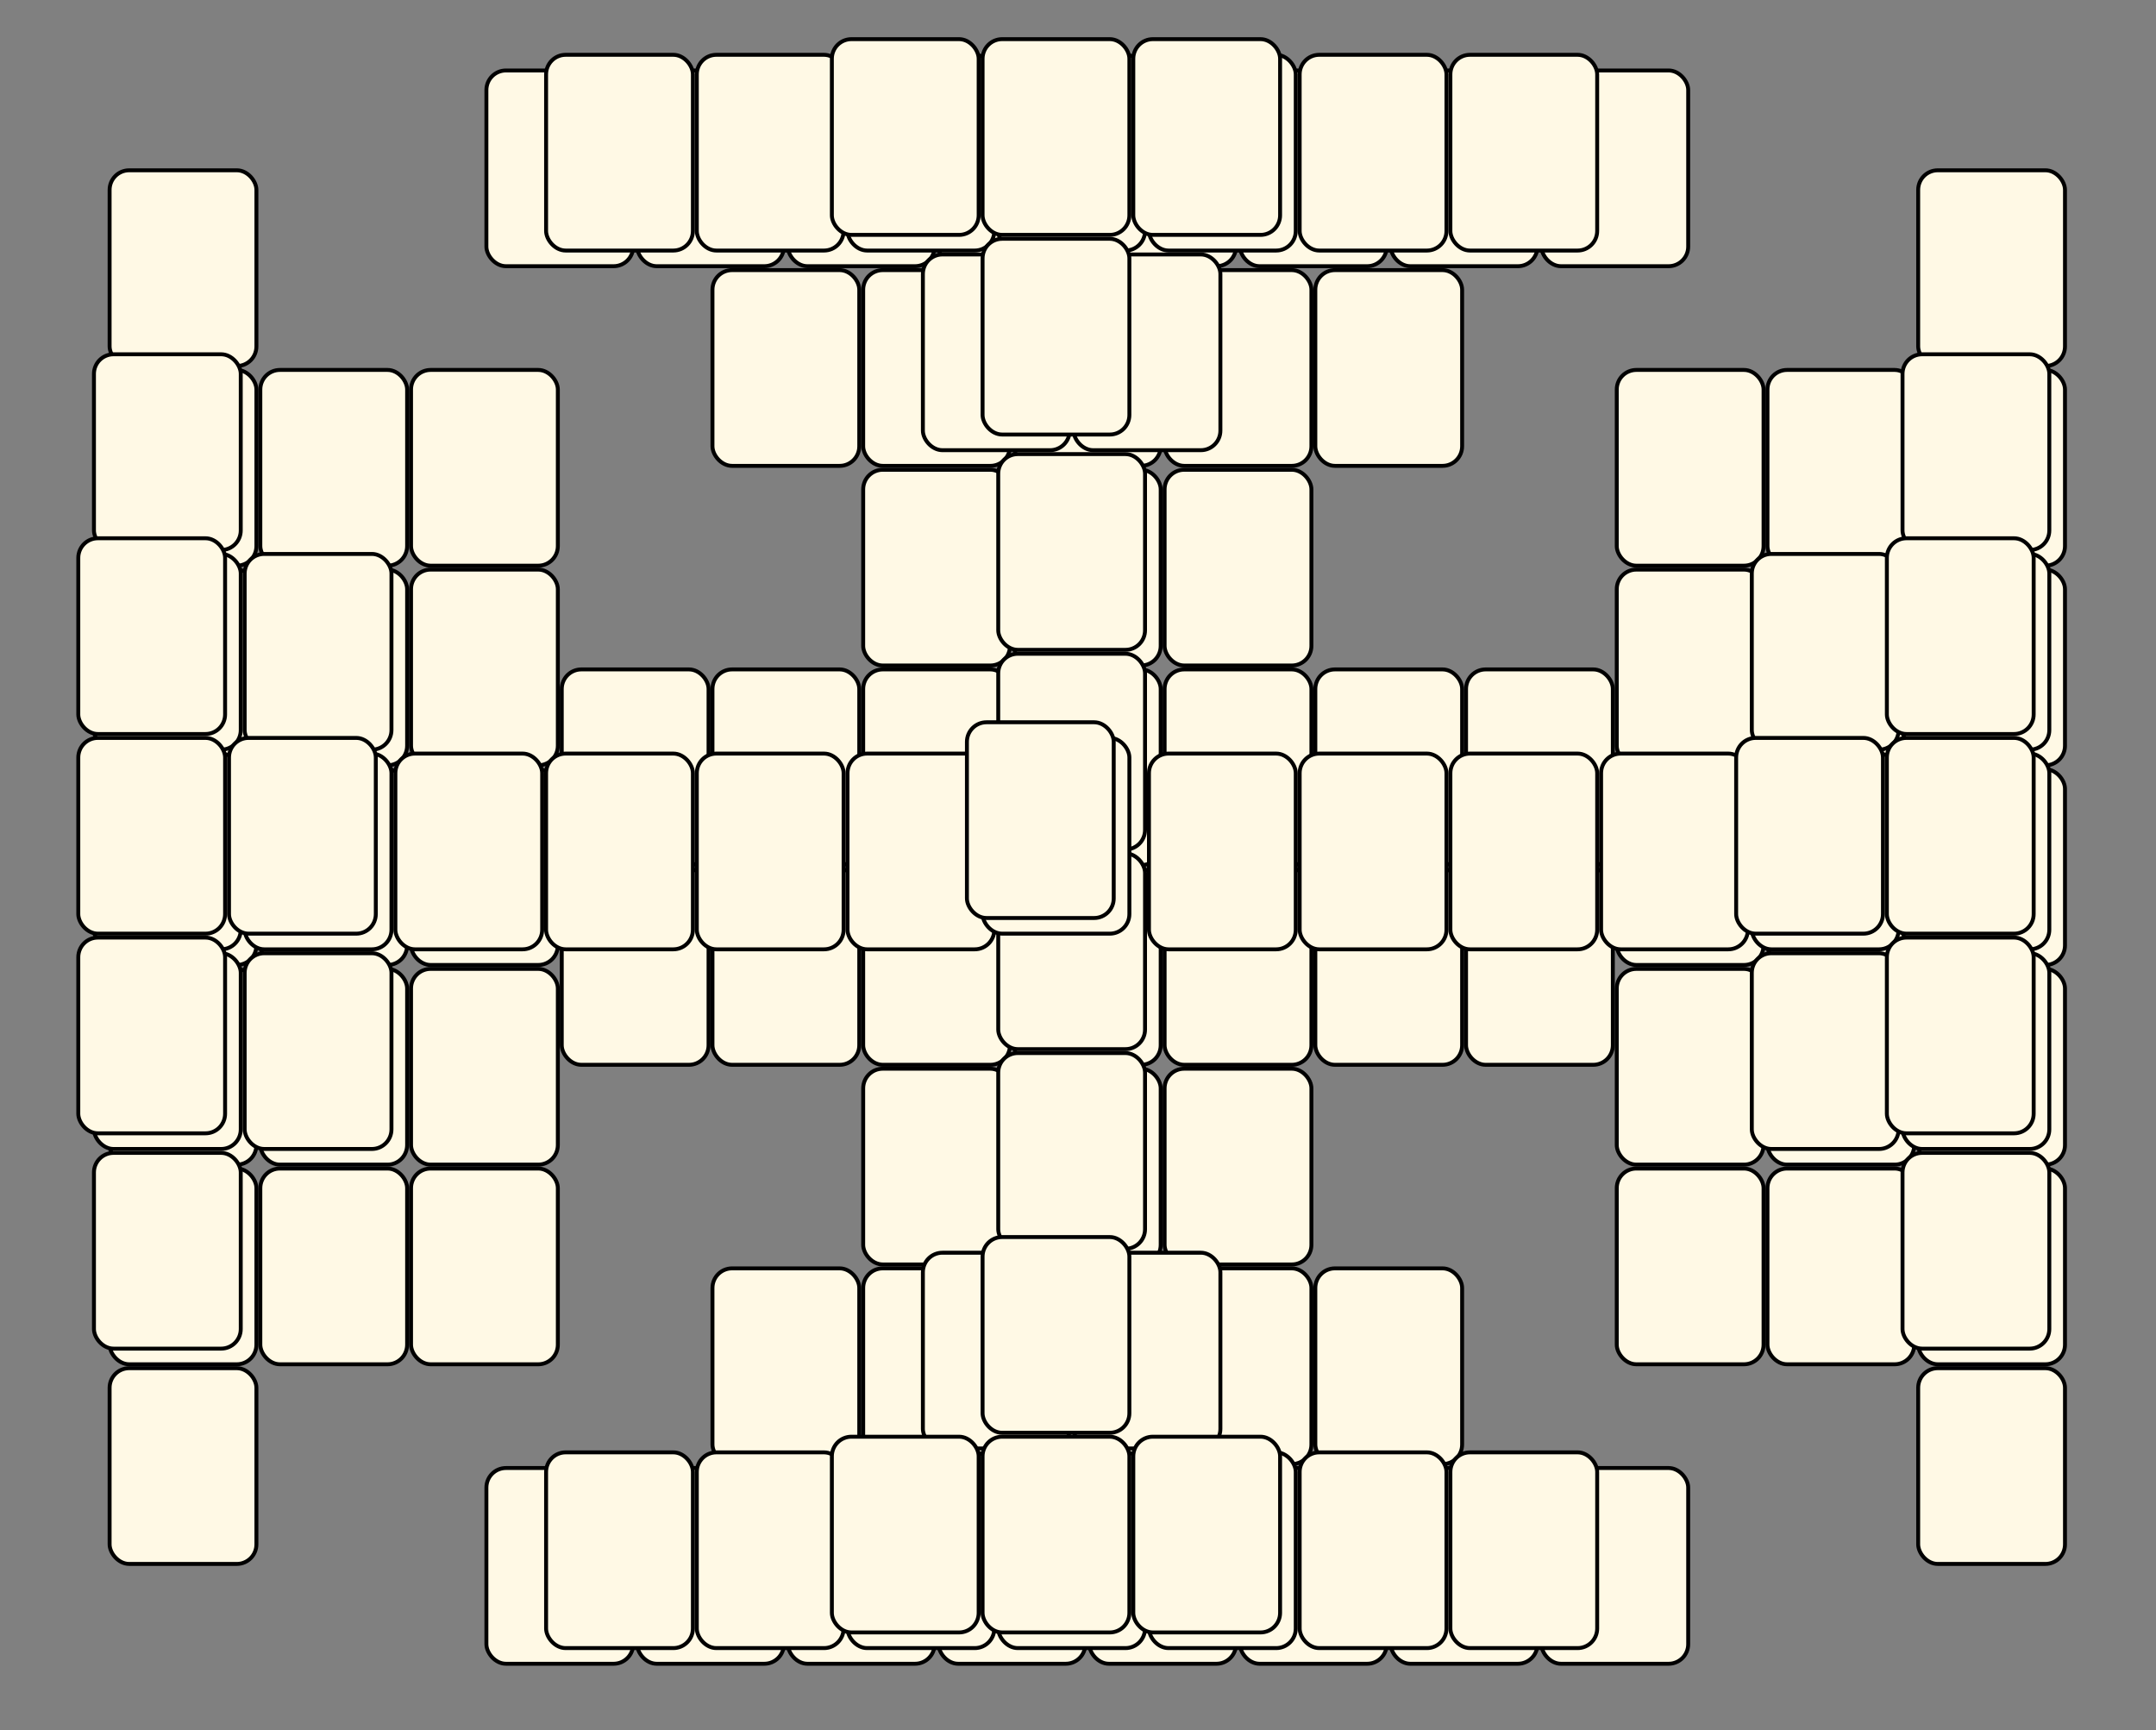 <svg xmlns="http://www.w3.org/2000/svg" viewBox="-18.5 14 1101.5 884" preserveAspectRatio="xMidYMid meet" height="100%" width="100%"><rect x="-18.5" y="14" width="1101.5" height="884" fill="#808080" stroke="none"/><g transform="translate(37.5,101)"><rect fill="#FFF9E5" stroke-width="2" stroke="black" x="0" y="0" width="75" height="100" rx="10" ry="10"></rect></g><g transform="translate(37.5,203)"><rect fill="#FFF9E5" stroke-width="2" stroke="black" x="0" y="0" width="75" height="100" rx="10" ry="10"></rect></g><g transform="translate(37.5,305)"><rect fill="#FFF9E5" stroke-width="2" stroke="black" x="0" y="0" width="75" height="100" rx="10" ry="10"></rect></g><g transform="translate(37.5,407)"><rect fill="#FFF9E5" stroke-width="2" stroke="black" x="0" y="0" width="75" height="100" rx="10" ry="10"></rect></g><g transform="translate(37.5,509)"><rect fill="#FFF9E5" stroke-width="2" stroke="black" x="0" y="0" width="75" height="100" rx="10" ry="10"></rect></g><g transform="translate(37.5,611)"><rect fill="#FFF9E5" stroke-width="2" stroke="black" x="0" y="0" width="75" height="100" rx="10" ry="10"></rect></g><g transform="translate(37.5,713)"><rect fill="#FFF9E5" stroke-width="2" stroke="black" x="0" y="0" width="75" height="100" rx="10" ry="10"></rect></g><g transform="translate(114.5,203)"><rect fill="#FFF9E5" stroke-width="2" stroke="black" x="0" y="0" width="75" height="100" rx="10" ry="10"></rect></g><g transform="translate(114.5,305)"><rect fill="#FFF9E5" stroke-width="2" stroke="black" x="0" y="0" width="75" height="100" rx="10" ry="10"></rect></g><g transform="translate(114.5,407)"><rect fill="#FFF9E5" stroke-width="2" stroke="black" x="0" y="0" width="75" height="100" rx="10" ry="10"></rect></g><g transform="translate(114.5,509)"><rect fill="#FFF9E5" stroke-width="2" stroke="black" x="0" y="0" width="75" height="100" rx="10" ry="10"></rect></g><g transform="translate(114.5,611)"><rect fill="#FFF9E5" stroke-width="2" stroke="black" x="0" y="0" width="75" height="100" rx="10" ry="10"></rect></g><g transform="translate(191.5,203)"><rect fill="#FFF9E5" stroke-width="2" stroke="black" x="0" y="0" width="75" height="100" rx="10" ry="10"></rect></g><g transform="translate(191.5,305)"><rect fill="#FFF9E5" stroke-width="2" stroke="black" x="0" y="0" width="75" height="100" rx="10" ry="10"></rect></g><g transform="translate(191.5,407)"><rect fill="#FFF9E5" stroke-width="2" stroke="black" x="0" y="0" width="75" height="100" rx="10" ry="10"></rect></g><g transform="translate(191.5,509)"><rect fill="#FFF9E5" stroke-width="2" stroke="black" x="0" y="0" width="75" height="100" rx="10" ry="10"></rect></g><g transform="translate(191.5,611)"><rect fill="#FFF9E5" stroke-width="2" stroke="black" x="0" y="0" width="75" height="100" rx="10" ry="10"></rect></g><g transform="translate(230,50)"><rect fill="#FFF9E5" stroke-width="2" stroke="black" x="0" y="0" width="75" height="100" rx="10" ry="10"></rect></g><g transform="translate(230,764)"><rect fill="#FFF9E5" stroke-width="2" stroke="black" x="0" y="0" width="75" height="100" rx="10" ry="10"></rect></g><g transform="translate(268.5,356)"><rect fill="#FFF9E5" stroke-width="2" stroke="black" x="0" y="0" width="75" height="100" rx="10" ry="10"></rect></g><g transform="translate(268.5,458)"><rect fill="#FFF9E5" stroke-width="2" stroke="black" x="0" y="0" width="75" height="100" rx="10" ry="10"></rect></g><g transform="translate(307,50)"><rect fill="#FFF9E5" stroke-width="2" stroke="black" x="0" y="0" width="75" height="100" rx="10" ry="10"></rect></g><g transform="translate(307,764)"><rect fill="#FFF9E5" stroke-width="2" stroke="black" x="0" y="0" width="75" height="100" rx="10" ry="10"></rect></g><g transform="translate(345.5,152)"><rect fill="#FFF9E5" stroke-width="2" stroke="black" x="0" y="0" width="75" height="100" rx="10" ry="10"></rect></g><g transform="translate(345.5,356)"><rect fill="#FFF9E5" stroke-width="2" stroke="black" x="0" y="0" width="75" height="100" rx="10" ry="10"></rect></g><g transform="translate(345.5,458)"><rect fill="#FFF9E5" stroke-width="2" stroke="black" x="0" y="0" width="75" height="100" rx="10" ry="10"></rect></g><g transform="translate(345.5,662)"><rect fill="#FFF9E5" stroke-width="2" stroke="black" x="0" y="0" width="75" height="100" rx="10" ry="10"></rect></g><g transform="translate(384,50)"><rect fill="#FFF9E5" stroke-width="2" stroke="black" x="0" y="0" width="75" height="100" rx="10" ry="10"></rect></g><g transform="translate(384,764)"><rect fill="#FFF9E5" stroke-width="2" stroke="black" x="0" y="0" width="75" height="100" rx="10" ry="10"></rect></g><g transform="translate(422.5,152)"><rect fill="#FFF9E5" stroke-width="2" stroke="black" x="0" y="0" width="75" height="100" rx="10" ry="10"></rect></g><g transform="translate(422.5,254)"><rect fill="#FFF9E5" stroke-width="2" stroke="black" x="0" y="0" width="75" height="100" rx="10" ry="10"></rect></g><g transform="translate(422.5,356)"><rect fill="#FFF9E5" stroke-width="2" stroke="black" x="0" y="0" width="75" height="100" rx="10" ry="10"></rect></g><g transform="translate(422.5,458)"><rect fill="#FFF9E5" stroke-width="2" stroke="black" x="0" y="0" width="75" height="100" rx="10" ry="10"></rect></g><g transform="translate(422.5,560)"><rect fill="#FFF9E5" stroke-width="2" stroke="black" x="0" y="0" width="75" height="100" rx="10" ry="10"></rect></g><g transform="translate(422.5,662)"><rect fill="#FFF9E5" stroke-width="2" stroke="black" x="0" y="0" width="75" height="100" rx="10" ry="10"></rect></g><g transform="translate(461,50)"><rect fill="#FFF9E5" stroke-width="2" stroke="black" x="0" y="0" width="75" height="100" rx="10" ry="10"></rect></g><g transform="translate(461,764)"><rect fill="#FFF9E5" stroke-width="2" stroke="black" x="0" y="0" width="75" height="100" rx="10" ry="10"></rect></g><g transform="translate(499.5,152)"><rect fill="#FFF9E5" stroke-width="2" stroke="black" x="0" y="0" width="75" height="100" rx="10" ry="10"></rect></g><g transform="translate(499.5,254)"><rect fill="#FFF9E5" stroke-width="2" stroke="black" x="0" y="0" width="75" height="100" rx="10" ry="10"></rect></g><g transform="translate(499.5,356)"><rect fill="#FFF9E5" stroke-width="2" stroke="black" x="0" y="0" width="75" height="100" rx="10" ry="10"></rect></g><g transform="translate(499.5,458)"><rect fill="#FFF9E5" stroke-width="2" stroke="black" x="0" y="0" width="75" height="100" rx="10" ry="10"></rect></g><g transform="translate(499.5,560)"><rect fill="#FFF9E5" stroke-width="2" stroke="black" x="0" y="0" width="75" height="100" rx="10" ry="10"></rect></g><g transform="translate(499.5,662)"><rect fill="#FFF9E5" stroke-width="2" stroke="black" x="0" y="0" width="75" height="100" rx="10" ry="10"></rect></g><g transform="translate(538,50)"><rect fill="#FFF9E5" stroke-width="2" stroke="black" x="0" y="0" width="75" height="100" rx="10" ry="10"></rect></g><g transform="translate(538,764)"><rect fill="#FFF9E5" stroke-width="2" stroke="black" x="0" y="0" width="75" height="100" rx="10" ry="10"></rect></g><g transform="translate(576.5,152)"><rect fill="#FFF9E5" stroke-width="2" stroke="black" x="0" y="0" width="75" height="100" rx="10" ry="10"></rect></g><g transform="translate(576.5,254)"><rect fill="#FFF9E5" stroke-width="2" stroke="black" x="0" y="0" width="75" height="100" rx="10" ry="10"></rect></g><g transform="translate(576.5,356)"><rect fill="#FFF9E5" stroke-width="2" stroke="black" x="0" y="0" width="75" height="100" rx="10" ry="10"></rect></g><g transform="translate(576.5,458)"><rect fill="#FFF9E5" stroke-width="2" stroke="black" x="0" y="0" width="75" height="100" rx="10" ry="10"></rect></g><g transform="translate(576.5,560)"><rect fill="#FFF9E5" stroke-width="2" stroke="black" x="0" y="0" width="75" height="100" rx="10" ry="10"></rect></g><g transform="translate(576.5,662)"><rect fill="#FFF9E5" stroke-width="2" stroke="black" x="0" y="0" width="75" height="100" rx="10" ry="10"></rect></g><g transform="translate(615,50)"><rect fill="#FFF9E5" stroke-width="2" stroke="black" x="0" y="0" width="75" height="100" rx="10" ry="10"></rect></g><g transform="translate(615,764)"><rect fill="#FFF9E5" stroke-width="2" stroke="black" x="0" y="0" width="75" height="100" rx="10" ry="10"></rect></g><g transform="translate(653.5,152)"><rect fill="#FFF9E5" stroke-width="2" stroke="black" x="0" y="0" width="75" height="100" rx="10" ry="10"></rect></g><g transform="translate(653.5,356)"><rect fill="#FFF9E5" stroke-width="2" stroke="black" x="0" y="0" width="75" height="100" rx="10" ry="10"></rect></g><g transform="translate(653.5,458)"><rect fill="#FFF9E5" stroke-width="2" stroke="black" x="0" y="0" width="75" height="100" rx="10" ry="10"></rect></g><g transform="translate(653.5,662)"><rect fill="#FFF9E5" stroke-width="2" stroke="black" x="0" y="0" width="75" height="100" rx="10" ry="10"></rect></g><g transform="translate(692,50)"><rect fill="#FFF9E5" stroke-width="2" stroke="black" x="0" y="0" width="75" height="100" rx="10" ry="10"></rect></g><g transform="translate(692,764)"><rect fill="#FFF9E5" stroke-width="2" stroke="black" x="0" y="0" width="75" height="100" rx="10" ry="10"></rect></g><g transform="translate(730.5,356)"><rect fill="#FFF9E5" stroke-width="2" stroke="black" x="0" y="0" width="75" height="100" rx="10" ry="10"></rect></g><g transform="translate(730.5,458)"><rect fill="#FFF9E5" stroke-width="2" stroke="black" x="0" y="0" width="75" height="100" rx="10" ry="10"></rect></g><g transform="translate(769,50)"><rect fill="#FFF9E5" stroke-width="2" stroke="black" x="0" y="0" width="75" height="100" rx="10" ry="10"></rect></g><g transform="translate(769,764)"><rect fill="#FFF9E5" stroke-width="2" stroke="black" x="0" y="0" width="75" height="100" rx="10" ry="10"></rect></g><g transform="translate(807.5,203)"><rect fill="#FFF9E5" stroke-width="2" stroke="black" x="0" y="0" width="75" height="100" rx="10" ry="10"></rect></g><g transform="translate(807.5,305)"><rect fill="#FFF9E5" stroke-width="2" stroke="black" x="0" y="0" width="75" height="100" rx="10" ry="10"></rect></g><g transform="translate(807.5,407)"><rect fill="#FFF9E5" stroke-width="2" stroke="black" x="0" y="0" width="75" height="100" rx="10" ry="10"></rect></g><g transform="translate(807.5,509)"><rect fill="#FFF9E5" stroke-width="2" stroke="black" x="0" y="0" width="75" height="100" rx="10" ry="10"></rect></g><g transform="translate(807.5,611)"><rect fill="#FFF9E5" stroke-width="2" stroke="black" x="0" y="0" width="75" height="100" rx="10" ry="10"></rect></g><g transform="translate(884.5,203)"><rect fill="#FFF9E5" stroke-width="2" stroke="black" x="0" y="0" width="75" height="100" rx="10" ry="10"></rect></g><g transform="translate(884.5,305)"><rect fill="#FFF9E5" stroke-width="2" stroke="black" x="0" y="0" width="75" height="100" rx="10" ry="10"></rect></g><g transform="translate(884.5,407)"><rect fill="#FFF9E5" stroke-width="2" stroke="black" x="0" y="0" width="75" height="100" rx="10" ry="10"></rect></g><g transform="translate(884.5,509)"><rect fill="#FFF9E5" stroke-width="2" stroke="black" x="0" y="0" width="75" height="100" rx="10" ry="10"></rect></g><g transform="translate(884.5,611)"><rect fill="#FFF9E5" stroke-width="2" stroke="black" x="0" y="0" width="75" height="100" rx="10" ry="10"></rect></g><g transform="translate(961.5,101)"><rect fill="#FFF9E5" stroke-width="2" stroke="black" x="0" y="0" width="75" height="100" rx="10" ry="10"></rect></g><g transform="translate(961.5,203)"><rect fill="#FFF9E5" stroke-width="2" stroke="black" x="0" y="0" width="75" height="100" rx="10" ry="10"></rect></g><g transform="translate(961.5,305)"><rect fill="#FFF9E5" stroke-width="2" stroke="black" x="0" y="0" width="75" height="100" rx="10" ry="10"></rect></g><g transform="translate(961.5,407)"><rect fill="#FFF9E5" stroke-width="2" stroke="black" x="0" y="0" width="75" height="100" rx="10" ry="10"></rect></g><g transform="translate(961.5,509)"><rect fill="#FFF9E5" stroke-width="2" stroke="black" x="0" y="0" width="75" height="100" rx="10" ry="10"></rect></g><g transform="translate(961.5,611)"><rect fill="#FFF9E5" stroke-width="2" stroke="black" x="0" y="0" width="75" height="100" rx="10" ry="10"></rect></g><g transform="translate(961.5,713)"><rect fill="#FFF9E5" stroke-width="2" stroke="black" x="0" y="0" width="75" height="100" rx="10" ry="10"></rect></g><g transform="translate(29.5,195)"><rect fill="#FFF9E5" stroke-width="2" stroke="black" x="0" y="0" width="75" height="100" rx="10" ry="10"></rect></g><g transform="translate(29.5,297)"><rect fill="#FFF9E5" stroke-width="2" stroke="black" x="0" y="0" width="75" height="100" rx="10" ry="10"></rect></g><g transform="translate(29.5,399)"><rect fill="#FFF9E5" stroke-width="2" stroke="black" x="0" y="0" width="75" height="100" rx="10" ry="10"></rect></g><g transform="translate(29.5,501)"><rect fill="#FFF9E5" stroke-width="2" stroke="black" x="0" y="0" width="75" height="100" rx="10" ry="10"></rect></g><g transform="translate(29.5,603)"><rect fill="#FFF9E5" stroke-width="2" stroke="black" x="0" y="0" width="75" height="100" rx="10" ry="10"></rect></g><g transform="translate(106.5,297)"><rect fill="#FFF9E5" stroke-width="2" stroke="black" x="0" y="0" width="75" height="100" rx="10" ry="10"></rect></g><g transform="translate(106.5,399)"><rect fill="#FFF9E5" stroke-width="2" stroke="black" x="0" y="0" width="75" height="100" rx="10" ry="10"></rect></g><g transform="translate(106.5,501)"><rect fill="#FFF9E5" stroke-width="2" stroke="black" x="0" y="0" width="75" height="100" rx="10" ry="10"></rect></g><g transform="translate(183.5,399)"><rect fill="#FFF9E5" stroke-width="2" stroke="black" x="0" y="0" width="75" height="100" rx="10" ry="10"></rect></g><g transform="translate(260.5,42)"><rect fill="#FFF9E5" stroke-width="2" stroke="black" x="0" y="0" width="75" height="100" rx="10" ry="10"></rect></g><g transform="translate(260.5,399)"><rect fill="#FFF9E5" stroke-width="2" stroke="black" x="0" y="0" width="75" height="100" rx="10" ry="10"></rect></g><g transform="translate(260.5,756)"><rect fill="#FFF9E5" stroke-width="2" stroke="black" x="0" y="0" width="75" height="100" rx="10" ry="10"></rect></g><g transform="translate(337.5,42)"><rect fill="#FFF9E5" stroke-width="2" stroke="black" x="0" y="0" width="75" height="100" rx="10" ry="10"></rect></g><g transform="translate(337.5,399)"><rect fill="#FFF9E5" stroke-width="2" stroke="black" x="0" y="0" width="75" height="100" rx="10" ry="10"></rect></g><g transform="translate(337.5,756)"><rect fill="#FFF9E5" stroke-width="2" stroke="black" x="0" y="0" width="75" height="100" rx="10" ry="10"></rect></g><g transform="translate(414.5,42)"><rect fill="#FFF9E5" stroke-width="2" stroke="black" x="0" y="0" width="75" height="100" rx="10" ry="10"></rect></g><g transform="translate(414.5,399)"><rect fill="#FFF9E5" stroke-width="2" stroke="black" x="0" y="0" width="75" height="100" rx="10" ry="10"></rect></g><g transform="translate(414.5,756)"><rect fill="#FFF9E5" stroke-width="2" stroke="black" x="0" y="0" width="75" height="100" rx="10" ry="10"></rect></g><g transform="translate(453,144)"><rect fill="#FFF9E5" stroke-width="2" stroke="black" x="0" y="0" width="75" height="100" rx="10" ry="10"></rect></g><g transform="translate(453,654)"><rect fill="#FFF9E5" stroke-width="2" stroke="black" x="0" y="0" width="75" height="100" rx="10" ry="10"></rect></g><g transform="translate(491.5,42)"><rect fill="#FFF9E5" stroke-width="2" stroke="black" x="0" y="0" width="75" height="100" rx="10" ry="10"></rect></g><g transform="translate(491.5,246)"><rect fill="#FFF9E5" stroke-width="2" stroke="black" x="0" y="0" width="75" height="100" rx="10" ry="10"></rect></g><g transform="translate(491.5,348)"><rect fill="#FFF9E5" stroke-width="2" stroke="black" x="0" y="0" width="75" height="100" rx="10" ry="10"></rect></g><g transform="translate(491.5,450)"><rect fill="#FFF9E5" stroke-width="2" stroke="black" x="0" y="0" width="75" height="100" rx="10" ry="10"></rect></g><g transform="translate(491.5,552)"><rect fill="#FFF9E5" stroke-width="2" stroke="black" x="0" y="0" width="75" height="100" rx="10" ry="10"></rect></g><g transform="translate(491.5,756)"><rect fill="#FFF9E5" stroke-width="2" stroke="black" x="0" y="0" width="75" height="100" rx="10" ry="10"></rect></g><g transform="translate(530,144)"><rect fill="#FFF9E5" stroke-width="2" stroke="black" x="0" y="0" width="75" height="100" rx="10" ry="10"></rect></g><g transform="translate(530,654)"><rect fill="#FFF9E5" stroke-width="2" stroke="black" x="0" y="0" width="75" height="100" rx="10" ry="10"></rect></g><g transform="translate(568.5,42)"><rect fill="#FFF9E5" stroke-width="2" stroke="black" x="0" y="0" width="75" height="100" rx="10" ry="10"></rect></g><g transform="translate(568.5,399)"><rect fill="#FFF9E5" stroke-width="2" stroke="black" x="0" y="0" width="75" height="100" rx="10" ry="10"></rect></g><g transform="translate(568.5,756)"><rect fill="#FFF9E5" stroke-width="2" stroke="black" x="0" y="0" width="75" height="100" rx="10" ry="10"></rect></g><g transform="translate(645.5,42)"><rect fill="#FFF9E5" stroke-width="2" stroke="black" x="0" y="0" width="75" height="100" rx="10" ry="10"></rect></g><g transform="translate(645.5,399)"><rect fill="#FFF9E5" stroke-width="2" stroke="black" x="0" y="0" width="75" height="100" rx="10" ry="10"></rect></g><g transform="translate(645.5,756)"><rect fill="#FFF9E5" stroke-width="2" stroke="black" x="0" y="0" width="75" height="100" rx="10" ry="10"></rect></g><g transform="translate(722.5,42)"><rect fill="#FFF9E5" stroke-width="2" stroke="black" x="0" y="0" width="75" height="100" rx="10" ry="10"></rect></g><g transform="translate(722.5,399)"><rect fill="#FFF9E5" stroke-width="2" stroke="black" x="0" y="0" width="75" height="100" rx="10" ry="10"></rect></g><g transform="translate(722.5,756)"><rect fill="#FFF9E5" stroke-width="2" stroke="black" x="0" y="0" width="75" height="100" rx="10" ry="10"></rect></g><g transform="translate(799.5,399)"><rect fill="#FFF9E5" stroke-width="2" stroke="black" x="0" y="0" width="75" height="100" rx="10" ry="10"></rect></g><g transform="translate(876.5,297)"><rect fill="#FFF9E5" stroke-width="2" stroke="black" x="0" y="0" width="75" height="100" rx="10" ry="10"></rect></g><g transform="translate(876.5,399)"><rect fill="#FFF9E5" stroke-width="2" stroke="black" x="0" y="0" width="75" height="100" rx="10" ry="10"></rect></g><g transform="translate(876.5,501)"><rect fill="#FFF9E5" stroke-width="2" stroke="black" x="0" y="0" width="75" height="100" rx="10" ry="10"></rect></g><g transform="translate(953.5,195)"><rect fill="#FFF9E5" stroke-width="2" stroke="black" x="0" y="0" width="75" height="100" rx="10" ry="10"></rect></g><g transform="translate(953.5,297)"><rect fill="#FFF9E5" stroke-width="2" stroke="black" x="0" y="0" width="75" height="100" rx="10" ry="10"></rect></g><g transform="translate(953.5,399)"><rect fill="#FFF9E5" stroke-width="2" stroke="black" x="0" y="0" width="75" height="100" rx="10" ry="10"></rect></g><g transform="translate(953.5,501)"><rect fill="#FFF9E5" stroke-width="2" stroke="black" x="0" y="0" width="75" height="100" rx="10" ry="10"></rect></g><g transform="translate(953.5,603)"><rect fill="#FFF9E5" stroke-width="2" stroke="black" x="0" y="0" width="75" height="100" rx="10" ry="10"></rect></g><g transform="translate(21.5,289)"><rect fill="#FFF9E5" stroke-width="2" stroke="black" x="0" y="0" width="75" height="100" rx="10" ry="10"></rect></g><g transform="translate(21.5,391)"><rect fill="#FFF9E5" stroke-width="2" stroke="black" x="0" y="0" width="75" height="100" rx="10" ry="10"></rect></g><g transform="translate(21.5,493)"><rect fill="#FFF9E5" stroke-width="2" stroke="black" x="0" y="0" width="75" height="100" rx="10" ry="10"></rect></g><g transform="translate(98.5,391)"><rect fill="#FFF9E5" stroke-width="2" stroke="black" x="0" y="0" width="75" height="100" rx="10" ry="10"></rect></g><g transform="translate(406.5,34)"><rect fill="#FFF9E5" stroke-width="2" stroke="black" x="0" y="0" width="75" height="100" rx="10" ry="10"></rect></g><g transform="translate(406.5,748)"><rect fill="#FFF9E5" stroke-width="2" stroke="black" x="0" y="0" width="75" height="100" rx="10" ry="10"></rect></g><g transform="translate(483.5,34)"><rect fill="#FFF9E5" stroke-width="2" stroke="black" x="0" y="0" width="75" height="100" rx="10" ry="10"></rect></g><g transform="translate(483.5,136)"><rect fill="#FFF9E5" stroke-width="2" stroke="black" x="0" y="0" width="75" height="100" rx="10" ry="10"></rect></g><g transform="translate(483.5,391)"><rect fill="#FFF9E5" stroke-width="2" stroke="black" x="0" y="0" width="75" height="100" rx="10" ry="10"></rect></g><g transform="translate(483.5,646)"><rect fill="#FFF9E5" stroke-width="2" stroke="black" x="0" y="0" width="75" height="100" rx="10" ry="10"></rect></g><g transform="translate(483.5,748)"><rect fill="#FFF9E5" stroke-width="2" stroke="black" x="0" y="0" width="75" height="100" rx="10" ry="10"></rect></g><g transform="translate(560.5,34)"><rect fill="#FFF9E5" stroke-width="2" stroke="black" x="0" y="0" width="75" height="100" rx="10" ry="10"></rect></g><g transform="translate(560.5,748)"><rect fill="#FFF9E5" stroke-width="2" stroke="black" x="0" y="0" width="75" height="100" rx="10" ry="10"></rect></g><g transform="translate(868.5,391)"><rect fill="#FFF9E5" stroke-width="2" stroke="black" x="0" y="0" width="75" height="100" rx="10" ry="10"></rect></g><g transform="translate(945.5,289)"><rect fill="#FFF9E5" stroke-width="2" stroke="black" x="0" y="0" width="75" height="100" rx="10" ry="10"></rect></g><g transform="translate(945.5,391)"><rect fill="#FFF9E5" stroke-width="2" stroke="black" x="0" y="0" width="75" height="100" rx="10" ry="10"></rect></g><g transform="translate(945.5,493)"><rect fill="#FFF9E5" stroke-width="2" stroke="black" x="0" y="0" width="75" height="100" rx="10" ry="10"></rect></g><g transform="translate(475.5,383)"><rect fill="#FFF9E5" stroke-width="2" stroke="black" x="0" y="0" width="75" height="100" rx="10" ry="10"></rect></g></svg>